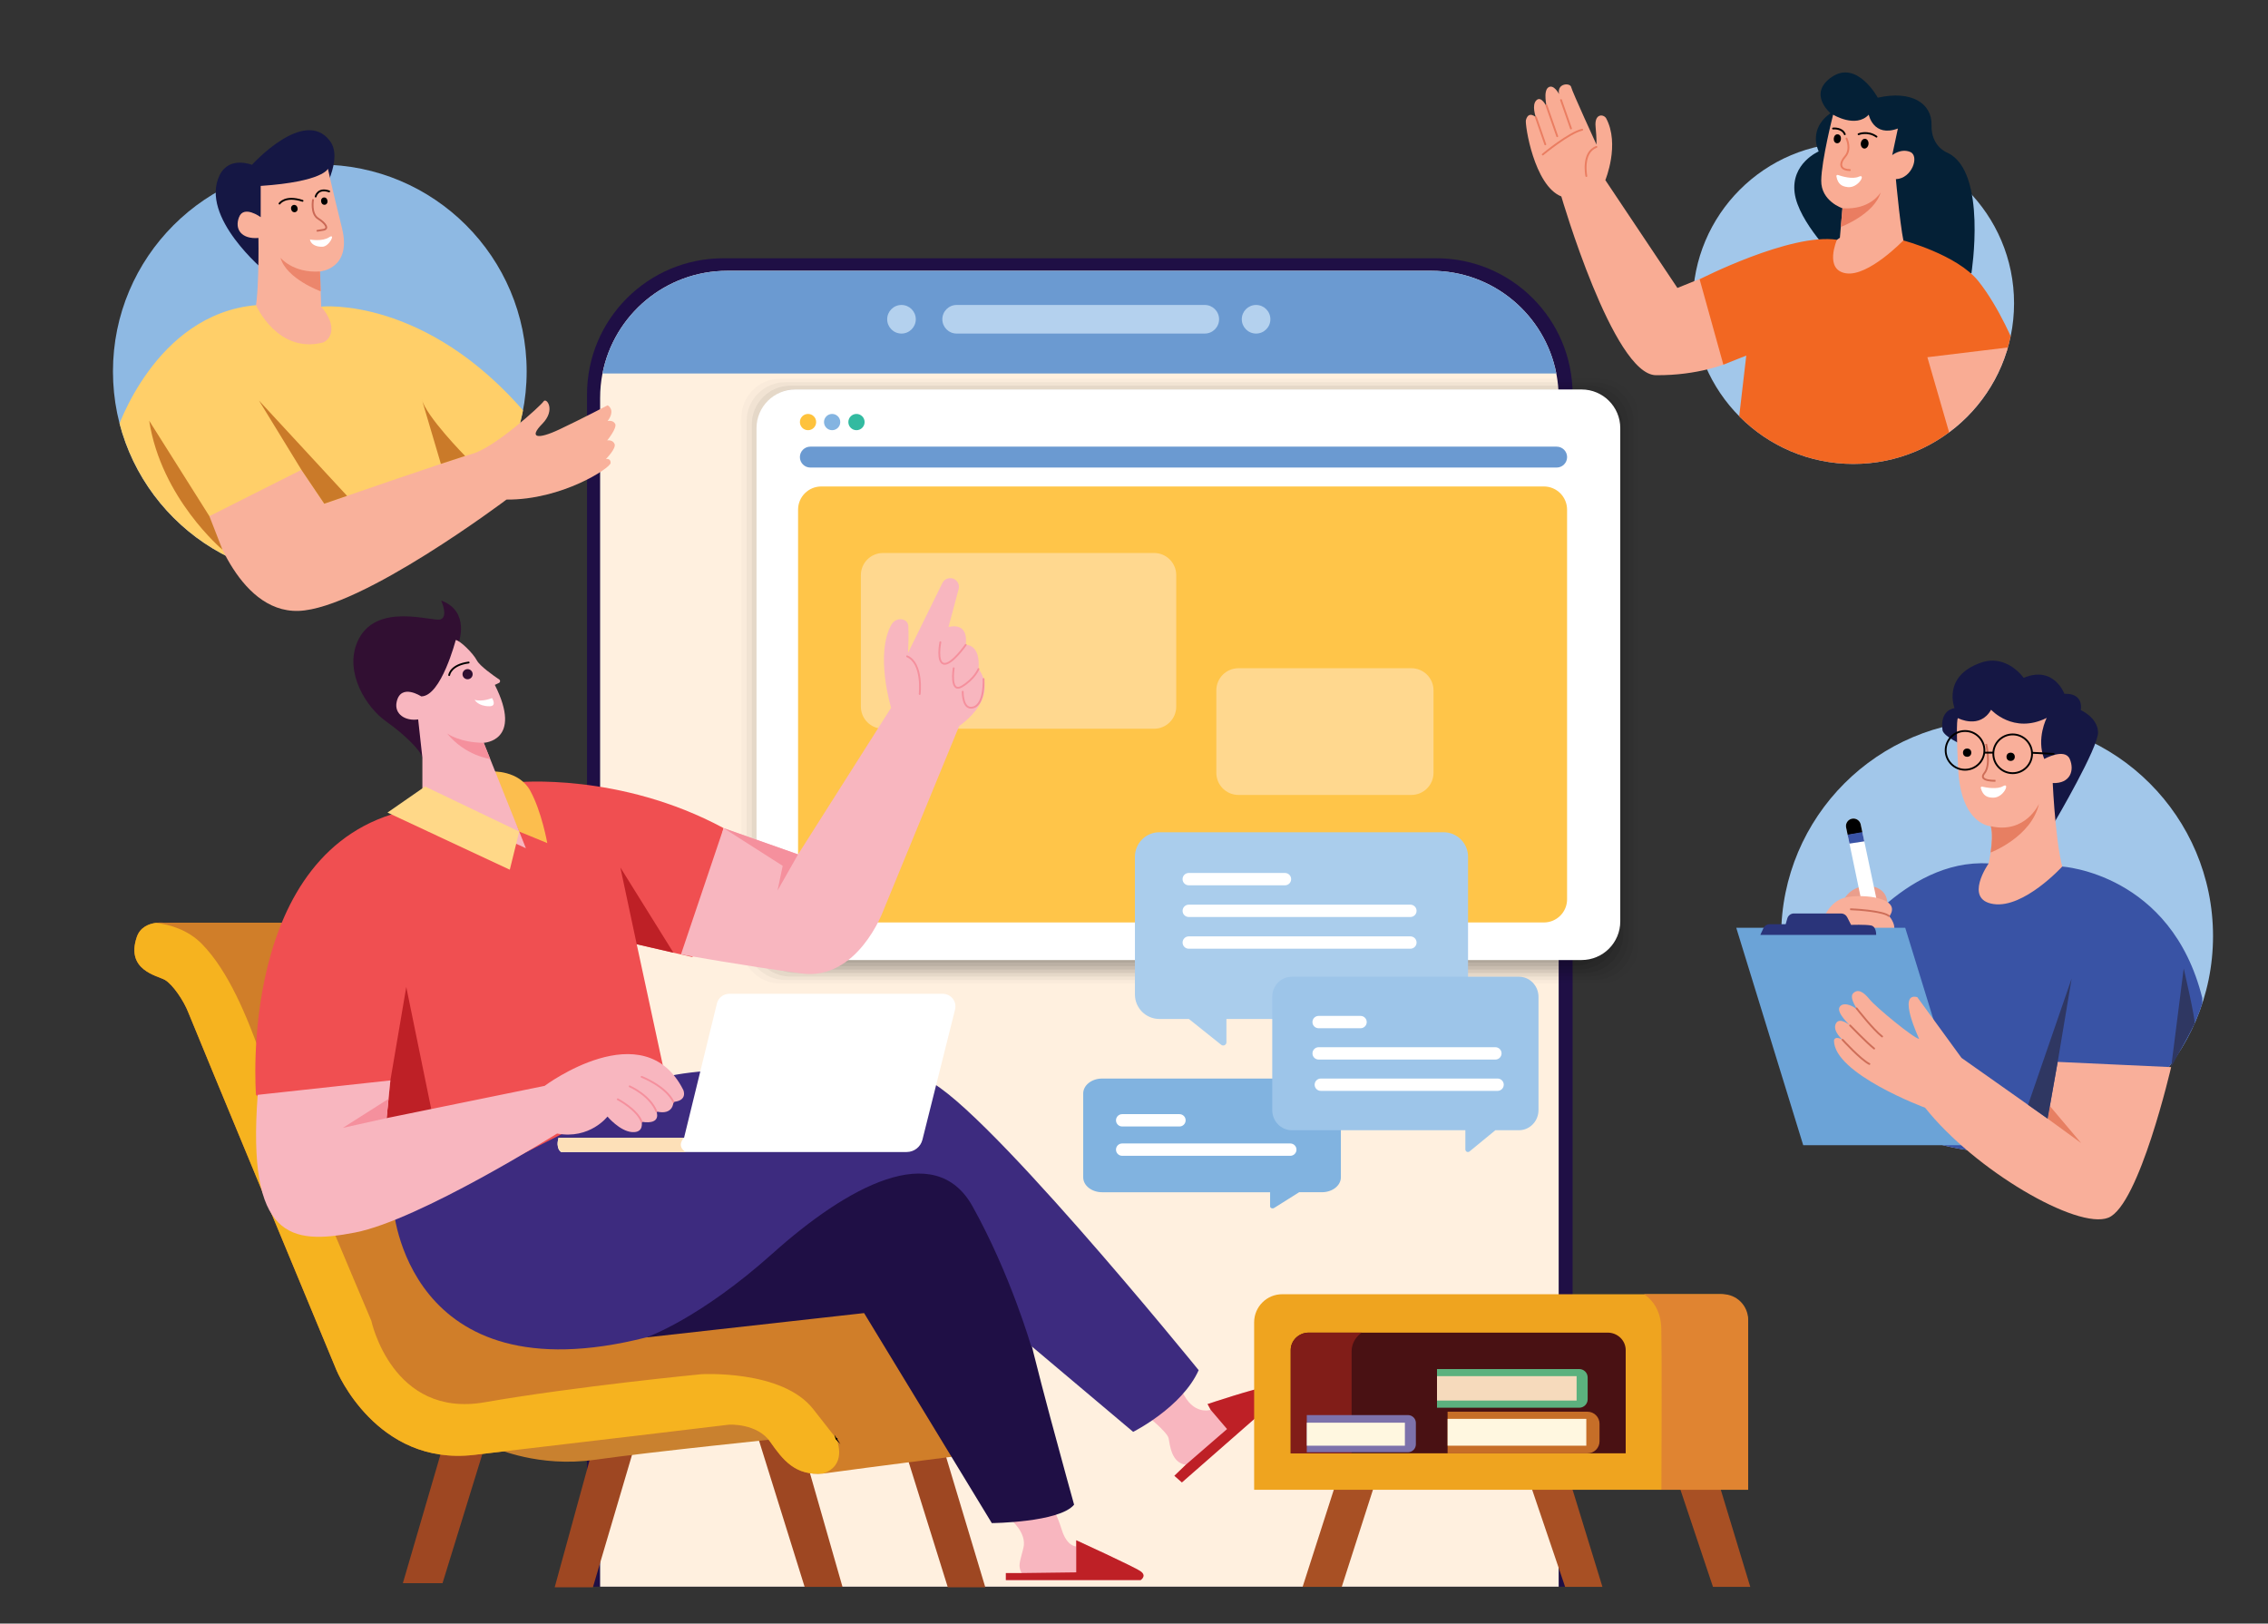 <?xml version="1.0" encoding="utf-8"?>
<!-- Generator: Adobe Illustrator 24.3.0, SVG Export Plug-In . SVG Version: 6.00 Build 0)  -->
<svg version="1.1" id="SketchValley" xmlns="http://www.w3.org/2000/svg" xmlns:xlink="http://www.w3.org/1999/xlink" x="0px"
	 y="0px" viewBox="0 0 1238.65 886.64" style="enable-background:new 0 0 1238.65 886.64;" xml:space="preserve">
<rect x="0" y="0" width="1238.65" height="886.64" fill="#333333" stroke="none"/>
<style type="text/css">
	.st0{fill:#1F0F45;}
	.st1{fill:#FFF0DF;}
	.st2{fill:#6B9AD1;}
	.st3{fill:#B4D1EE;}
	.st4{opacity:0.4;}
	.st5{opacity:0;}
	.st6{opacity:0.048;}
	.st7{opacity:0.095;}
	.st8{opacity:0.143;}
	.st9{opacity:0.191;}
	.st10{opacity:0.238;}
	.st11{opacity:0.286;}
	.st12{opacity:0.333;}
	.st13{opacity:0.381;}
	.st14{opacity:0.429;}
	.st15{opacity:0.476;}
	.st16{opacity:0.524;}
	.st17{opacity:0.571;}
	.st18{opacity:0.619;}
	.st19{opacity:0.667;}
	.st20{opacity:0.714;}
	.st21{opacity:0.762;}
	.st22{opacity:0.809;}
	.st23{opacity:0.857;}
	.st24{opacity:0.905;}
	.st25{opacity:0.952;}
	.st26{fill:#FFFFFF;}
	.st27{fill:#FFC549;}
	.st28{fill:#FFD88F;}
	.st29{fill:#FEC23C;}
	.st30{fill:#84B4E1;}
	.st31{fill:#32BAA0;}
	.st32{fill:#81B3E0;}
	.st33{fill:#AACDEC;}
	.st34{fill:#9DC5E9;}
	.st35{fill:#F8B6BF;}
	.st36{fill:#BE2026;}
	.st37{fill:#A85024;}
	.st38{fill:#EFA41F;}
	.st39{fill:#E08431;}
	.st40{fill:#491113;}
	.st41{fill:#811D18;}
	.st42{fill:#C66E28;}
	.st43{fill:#FFF7E0;}
	.st44{fill:#5CB17E;}
	.st45{fill:#F6DABC;}
	.st46{fill:#7D72AB;}
	.st47{fill:#9E4722;}
	.st48{fill:#C9812F;}
	.st49{fill:#D07E29;}
	.st50{fill:#F6B31F;}
	.st51{fill:none;stroke:#000000;stroke-miterlimit:10;}
	.st52{fill:#3D2B7F;}
	.st53{fill:#F04F51;}
	.st54{fill:#310F32;}
	.st55{fill:#FCBE4E;}
	.st56{fill:#F5909D;}
	.st57{fill:#300F31;}
	.st58{fill:none;stroke:#F5909D;stroke-linecap:round;stroke-linejoin:round;stroke-miterlimit:10;}
	.st59{fill:#FFD888;}
	.st60{fill:#FDE0B8;}
	.st61{fill:#A2C7EA;}
	.st62{fill:#042036;}
	.st63{fill:#F9AC94;}
	.st64{fill:#EA7D61;}
	.st65{clip-path:url(#SVGID_2_);fill:#F26722;}
	.st66{clip-path:url(#SVGID_4_);fill:#F9AC94;}
	.st67{fill:#8EB9E3;}
	.st68{fill:#151744;}
	.st69{fill:#F9B19B;}
	.st70{fill:#EC866C;}
	.st71{fill:none;stroke:#000000;stroke-linecap:round;stroke-miterlimit:10;}
	.st72{fill:none;stroke:#CA6855;stroke-linecap:round;stroke-miterlimit:10;}
	.st73{clip-path:url(#SVGID_6_);}
	.st74{fill:#FFCF69;}
	.st75{fill:#CA7A29;}
	.st76{fill:#F9AF9A;}
	.st77{fill:#E77F62;}
	.st78{fill:#CE6E58;}
	.st79{clip-path:url(#SVGID_8_);}
	.st80{fill:#3953A5;}
	.st81{fill:#EA9E8C;}
	.st82{fill:#6BA3D7;}
	.st83{fill:#2A347A;}
	.st84{fill:#2F3762;}
</style>
<g>
	<path class="st0" d="M858.87,866.49H320.59V215.46c0-41.1,33.32-74.42,74.42-74.42h389.44c41.1,0,74.42,33.32,74.42,74.42V866.49z"
		/>
	<path class="st1" d="M851.26,217.33v649.16H327.75V217.33c0-4.58,0.44-9.05,1.29-13.38c6.23-31.95,34.37-56.06,68.14-56.06h384.64
		c33.77,0,61.92,24.11,68.15,56.06C850.82,208.28,851.26,212.75,851.26,217.33z"/>
	<path class="st2" d="M849.97,203.95H329.04c6.23-31.95,34.37-56.06,68.14-56.06h384.64C815.59,147.89,843.74,172,849.97,203.95z"/>
	<circle class="st3" cx="492.34" cy="174.35" r="7.81"/>
	<circle class="st3" cx="686" cy="174.35" r="7.81"/>
	<path class="st3" d="M657.98,182.16H522.46c-4.31,0-7.81-3.5-7.81-7.81v0c0-4.31,3.5-7.81,7.81-7.81h135.52
		c4.31,0,7.81,3.5,7.81,7.81v0C665.79,178.66,662.29,182.16,657.98,182.16z"/>
	<g class="st4">
		<path class="st5" d="M876.68,539H423.25c-11.67,0-21.13-9.46-21.13-21.13V226.04c0-11.67,9.46-21.13,21.13-21.13h453.44
			c11.67,0,21.13,9.46,21.13,21.13v291.83C897.82,529.54,888.36,539,876.68,539z"/>
		<path class="st6" d="M873.85,537.09H426.08c-11.67,0-21.13-9.46-21.13-21.13V227.95c0-11.67,9.46-21.13,21.13-21.13h447.77
			c11.67,0,21.13,9.46,21.13,21.13v288.01C894.98,527.63,885.52,537.09,873.85,537.09z"/>
		<path class="st7" d="M871.02,535.18H428.91c-11.67,0-21.13-9.46-21.13-21.13V229.86c0-11.67,9.46-21.13,21.13-21.13h442.11
			c11.67,0,21.13,9.46,21.13,21.13v284.19C892.15,525.72,882.69,535.18,871.02,535.18z"/>
		<path class="st8" d="M868.19,533.28H431.74c-11.67,0-21.13-9.46-21.13-21.13V231.77c0-11.67,9.46-21.13,21.13-21.13h436.44
			c11.67,0,21.13,9.46,21.13,21.13v280.38C889.32,523.81,879.86,533.28,868.19,533.28z"/>
		<path class="st9" d="M865.35,531.37H434.58c-11.67,0-21.13-9.46-21.13-21.13V233.68c0-11.67,9.46-21.13,21.13-21.13h430.78
			c11.67,0,21.13,9.46,21.13,21.13v276.56C886.49,521.91,877.02,531.37,865.35,531.37z"/>
		<path class="st10" d="M862.52,529.46H437.41c-11.67,0-21.13-9.46-21.13-21.13V235.59c0-11.67,9.46-21.13,21.13-21.13h425.11
			c11.67,0,21.13,9.46,21.13,21.13v272.74C883.65,520,874.19,529.46,862.52,529.46z"/>
		<path class="st11" d="M859.69,527.55H440.24c-11.67,0-21.13-9.46-21.13-21.13V237.5c0-11.67,9.46-21.13,21.13-21.13h419.44
			c11.67,0,21.13,9.46,21.13,21.13v268.92C880.82,518.09,871.36,527.55,859.69,527.55z"/>
		<path class="st12" d="M856.85,525.64H443.08c-11.67,0-21.13-9.46-21.13-21.13v-265.1c0-11.67,9.46-21.13,21.13-21.13h413.78
			c11.67,0,21.13,9.46,21.13,21.13v265.1C877.99,516.18,868.53,525.64,856.85,525.64z"/>
		<path class="st13" d="M854.02,523.73H445.91c-11.67,0-21.13-9.46-21.13-21.13V241.31c0-11.67,9.46-21.13,21.13-21.13h408.11
			c11.67,0,21.13,9.46,21.13,21.13V502.6C875.15,514.27,865.69,523.73,854.02,523.73z"/>
		<path class="st14" d="M851.19,521.82H448.74c-11.67,0-21.13-9.46-21.13-21.13V243.22c0-11.67,9.46-21.13,21.13-21.13h402.45
			c11.67,0,21.13,9.46,21.13,21.13v257.46C872.32,512.36,862.86,521.82,851.19,521.82z"/>
		<path class="st15" d="M848.36,519.91H451.57c-11.67,0-21.13-9.46-21.13-21.13V245.13c0-11.67,9.46-21.13,21.13-21.13h396.78
			c11.67,0,21.13,9.46,21.13,21.13v253.65C869.49,510.45,860.03,519.91,848.36,519.91z"/>
		<path class="st16" d="M845.52,518H454.41c-11.67,0-21.13-9.46-21.13-21.13V247.04c0-11.67,9.46-21.13,21.13-21.13h391.12
			c11.67,0,21.13,9.46,21.13,21.13v249.83C866.66,508.54,857.19,518,845.52,518z"/>
		<path class="st17" d="M842.69,516.09H457.24c-11.67,0-21.13-9.46-21.13-21.13V248.95c0-11.67,9.46-21.13,21.13-21.13h385.45
			c11.67,0,21.13,9.46,21.13,21.13v246.01C863.82,506.63,854.36,516.09,842.69,516.09z"/>
		<path class="st18" d="M839.86,514.18H460.07c-11.67,0-21.13-9.46-21.13-21.13V250.86c0-11.67,9.46-21.13,21.13-21.13h379.78
			c11.67,0,21.13,9.46,21.13,21.13v242.19C860.99,504.72,851.53,514.18,839.86,514.18z"/>
		<path class="st19" d="M837.02,512.27H462.91c-11.67,0-21.13-9.46-21.13-21.13V252.77c0-11.67,9.46-21.13,21.13-21.13h374.12
			c11.67,0,21.13,9.46,21.13,21.13v238.37C858.16,502.81,848.7,512.27,837.02,512.27z"/>
		<path class="st20" d="M834.19,510.36H465.74c-11.67,0-21.13-9.46-21.13-21.13V254.68c0-11.67,9.46-21.13,21.13-21.13h368.45
			c11.67,0,21.13,9.46,21.13,21.13v234.55C855.32,500.9,845.86,510.36,834.19,510.36z"/>
		<path class="st21" d="M831.36,508.45H468.57c-11.67,0-21.13-9.46-21.13-21.13V256.59c0-11.67,9.46-21.13,21.13-21.13h362.79
			c11.67,0,21.13,9.46,21.13,21.13v230.73C852.49,498.99,843.03,508.45,831.36,508.45z"/>
		<path class="st22" d="M828.53,506.55H471.4c-11.67,0-21.13-9.46-21.13-21.13V258.5c0-11.67,9.46-21.13,21.13-21.13h357.12
			c11.67,0,21.13,9.46,21.13,21.13v226.92C849.66,497.08,840.2,506.55,828.53,506.55z"/>
		<path class="st23" d="M825.69,504.64H474.24c-11.67,0-21.13-9.46-21.13-21.13v-223.1c0-11.67,9.46-21.13,21.13-21.13h351.46
			c11.67,0,21.13,9.46,21.13,21.13v223.1C846.83,495.18,837.36,504.64,825.69,504.64z"/>
		<path class="st24" d="M822.86,502.73H477.07c-11.67,0-21.13-9.46-21.13-21.13V262.32c0-11.67,9.46-21.13,21.13-21.13h345.79
			c11.67,0,21.13,9.46,21.13,21.13V481.6C843.99,493.27,834.53,502.73,822.86,502.73z"/>
		<path class="st25" d="M820.03,500.82H479.9c-11.67,0-21.13-9.46-21.13-21.13V264.23c0-11.67,9.46-21.13,21.13-21.13h340.12
			c11.67,0,21.13,9.46,21.13,21.13v215.46C841.16,491.36,831.7,500.82,820.03,500.82z"/>
		<path d="M817.2,498.91H482.74c-11.67,0-21.13-9.46-21.13-21.13V266.14c0-11.67,9.46-21.13,21.13-21.13H817.2
			c11.67,0,21.13,9.46,21.13,21.13v211.64C838.33,489.45,828.87,498.91,817.2,498.91z"/>
	</g>
	<path class="st26" d="M863.77,524.28H434.3c-11.67,0-21.13-9.46-21.13-21.13V233.82c0-11.67,9.46-21.13,21.13-21.13h429.47
		c11.67,0,21.13,9.46,21.13,21.13v269.33C884.91,514.82,875.44,524.28,863.77,524.28z"/>
	<path class="st27" d="M843.18,503.76H448.53c-7,0-12.67-5.67-12.67-12.67V278.33c0-7,5.67-12.67,12.67-12.67h394.65
		c7,0,12.67,5.67,12.67,12.67v212.76C855.86,498.09,850.18,503.76,843.18,503.76z"/>
	<path class="st28" d="M630.3,397.96H482.25c-6.68,0-12.09-5.41-12.09-12.09v-71.79c0-6.68,5.41-12.09,12.09-12.09H630.3
		c6.68,0,12.09,5.41,12.09,12.09v71.79C642.39,392.55,636.97,397.96,630.3,397.96z"/>
	<path class="st28" d="M770.81,434.12h-94.43c-6.68,0-12.09-5.41-12.09-12.09v-45.02c0-6.68,5.41-12.09,12.09-12.09h94.43
		c6.68,0,12.09,5.41,12.09,12.09v45.02C782.9,428.71,777.49,434.12,770.81,434.12z"/>
	<circle class="st29" cx="441.3" cy="230.49" r="4.44"/>
	<circle class="st30" cx="454.46" cy="230.49" r="4.44"/>
	<circle class="st31" cx="467.76" cy="230.49" r="4.44"/>
	<path class="st2" d="M850.15,255.33H442.56c-3.15,0-5.71-2.55-5.71-5.71l0,0c0-3.15,2.55-5.71,5.71-5.71h407.59
		c3.15,0,5.71,2.55,5.71,5.71l0,0C855.86,252.78,853.3,255.33,850.15,255.33z"/>
	<path class="st32" d="M601.94,589h120.02c5.71,0,10.35,3.65,10.35,8.14v45.8c0,4.5-4.63,8.14-10.35,8.14h-12.44l-13.66,8.59
		c-0.89,0.56-2.2,0.06-2.2-0.83v-7.75h-91.72c-5.71,0-10.35-3.65-10.35-8.14v-45.8C591.59,592.64,596.23,589,601.94,589z"/>
	<path class="st26" d="M644.16,615.18h-31.3c-1.86,0-3.37-1.51-3.37-3.37l0,0c0-1.86,1.51-3.37,3.37-3.37h31.3
		c1.86,0,3.37,1.51,3.37,3.37l0,0C647.52,613.67,646.02,615.18,644.16,615.18z"/>
	<path class="st26" d="M704.69,631.19h-91.83c-1.86,0-3.37-1.51-3.37-3.37v0c0-1.86,1.51-3.37,3.37-3.37h91.83
		c1.86,0,3.37,1.51,3.37,3.37v0C708.06,629.68,706.55,631.19,704.69,631.19z"/>
	<path class="st33" d="M788.38,454.49H633.21c-7.39,0-13.38,5.99-13.38,13.38v75.22c0,7.39,5.99,13.38,13.38,13.38h16.09l17.66,14.1
		c1.15,0.91,2.84,0.1,2.84-1.37v-12.74h118.58c7.39,0,13.38-5.99,13.38-13.38v-75.22C801.76,460.48,795.77,454.49,788.38,454.49z"/>
	<path class="st26" d="M701.78,483.47h-52.56c-1.86,0-3.37-1.51-3.37-3.37l0,0c0-1.86,1.51-3.37,3.37-3.37h52.56
		c1.86,0,3.37,1.51,3.37,3.37l0,0C705.15,481.96,703.64,483.47,701.78,483.47z"/>
	<path class="st26" d="M770.27,500.78H649.23c-1.86,0-3.37-1.51-3.37-3.37l0,0c0-1.86,1.51-3.37,3.37-3.37h121.05
		c1.86,0,3.37,1.51,3.37,3.37l0,0C773.64,499.28,772.13,500.78,770.27,500.78z"/>
	<path class="st26" d="M770.27,518.1H649.23c-1.86,0-3.37-1.51-3.37-3.37l0,0c0-1.86,1.51-3.37,3.37-3.37h121.05
		c1.86,0,3.37,1.51,3.37,3.37l0,0C773.64,516.6,772.13,518.1,770.27,518.1z"/>
	<path class="st34" d="M705.52,533.39h124.03c5.9,0,10.69,4.92,10.69,11v61.83c0,6.07-4.79,11-10.69,11h-12.86l-14.12,11.59
		c-0.92,0.75-2.27,0.08-2.27-1.12v-10.47h-94.78c-5.9,0-10.69-4.92-10.69-11v-61.83C694.83,538.31,699.61,533.39,705.52,533.39z"/>
	<path class="st26" d="M743.06,561.53h-22.91c-1.86,0-3.37-1.51-3.37-3.37l0,0c0-1.86,1.51-3.37,3.37-3.37h22.91
		c1.86,0,3.37,1.51,3.37,3.37l0,0C746.43,560.02,744.92,561.53,743.06,561.53z"/>
	<path class="st26" d="M816.7,578.63h-96.54c-1.86,0-3.37-1.51-3.37-3.37l0,0c0-1.86,1.51-3.37,3.37-3.37h96.54
		c1.86,0,3.37,1.51,3.37,3.37l0,0C820.06,577.12,818.56,578.63,816.7,578.63z"/>
	<path class="st26" d="M817.89,595.73h-96.54c-1.86,0-3.37-1.51-3.37-3.37l0,0c0-1.86,1.51-3.37,3.37-3.37h96.54
		c1.86,0,3.37,1.51,3.37,3.37l0,0C821.26,594.22,819.75,595.73,817.89,595.73z"/>
	<path class="st35" d="M700.12,761.69l-54.64,47.87l-4.11-3.63l6.28-6.04c-7.97-0.97-8.7-10.88-9.42-14.43
		c-0.73-3.55-12.58-12.89-12.58-12.89l19.83-13.06c6.04,13.78,15.71,10.4,15.71,10.4l-1.69-3.15c0,0,26.11-8.7,33.37-9.67
		C700.12,756.13,700.12,761.69,700.12,761.69z"/>
	<path class="st36" d="M700.12,761.69l-54.64,47.87l-4.11-3.63l6.28-6.04l22.49-19.48l-8.95-10.5l-1.69-3.15
		c0,0,26.11-8.7,33.37-9.67C700.12,756.13,700.12,761.69,700.12,761.69z"/>
	<path class="st35" d="M622.95,862.89h-73.61v-3.84h8.53c-1.87-4.22-1.12-5.07,1.03-13.6c2.16-8.53-7.22-15.85-7.22-15.85
		l23.73-4.69c0,0,1.59,1.41,4.5,10.6c2.9,9.19,7.87,9,7.87,9v-3.37c0,0,31.6,14.44,35.17,16.97
		C626.51,860.64,622.95,862.89,622.95,862.89z"/>
	<path class="st36" d="M622.95,862.89h-73.61v-3.84h8.53l29.91-0.38v-17.53c0,0,31.6,14.44,35.17,16.97
		C626.51,860.64,622.95,862.89,622.95,862.89z"/>
	<polygon class="st37" points="711.41,866.6 732.79,866.6 750.4,811.77 729.02,811.77 	"/>
	<polygon class="st37" points="836.17,811.77 854.78,866.6 875.16,866.6 858.31,811.77 	"/>
	<polygon class="st37" points="916.66,810.26 935.53,866.6 955.9,866.6 938.8,810.26 	"/>
	<path class="st38" d="M954.73,722.13v91.44H684.94v-91.44c0-8.48,6.87-15.35,15.35-15.35h239.08
		C947.85,706.77,954.73,713.65,954.73,722.13z"/>
	<path class="st39" d="M954.73,720.75v92.81h-47.36c0.1-23.97,0.26-74.39-0.06-88.02c-0.25-10.33-5.2-15.9-9.39-18.77h42.83
		C948.47,706.77,954.73,713.03,954.73,720.75z"/>
	<path class="st40" d="M887.86,737.29v56.38H704.92v-56.38c0-5.27,4.42-9.54,9.86-9.54H878
		C883.44,727.75,887.86,732.02,887.86,737.29z"/>
	<path class="st41" d="M743.62,727.75c-2.57,1.95-5.45,5.26-5.45,10.28v55.64h-33.25v-56.38c0-5.27,4.42-9.54,9.86-9.54H743.62z"/>
	<path class="st42" d="M866.98,793.68h-76.39v-22.74h76.39c3.64,0,6.59,2.95,6.59,6.59v9.56
		C873.57,790.73,870.62,793.68,866.98,793.68z"/>
	<rect x="790.59" y="774.84" class="st43" width="75.76" height="14.66"/>
	<path class="st44" d="M867.09,752.25v11.91c0,2.54-2.07,4.61-4.62,4.61h-77.66v-21.13h77.66
		C865.02,747.64,867.09,749.7,867.09,752.25z"/>
	<rect x="784.81" y="751.52" class="st45" width="76.24" height="13.33"/>
	<path class="st46" d="M768.95,793.07h-55.26v-20.29h55.26c2.38,0,4.32,1.93,4.32,4.32v11.66
		C773.26,791.13,771.33,793.07,768.95,793.07z"/>
	<rect x="713.69" y="776.94" class="st43" width="53.58" height="12.56"/>
	<polygon class="st47" points="241.68,790.51 220.02,864.59 241.68,864.59 264.53,790.51 	"/>
	<polygon class="st47" points="323.03,793.66 302.94,866.81 323.82,866.81 346.07,791.49 	"/>
	<polygon class="st47" points="414.03,785.12 439.44,866.59 460.12,866.59 435.89,781.94 	"/>
	<polygon class="st47" points="494.59,793.07 517.63,866.81 538.11,866.81 515.46,791.49 	"/>
	<path class="st48" d="M270.83,790.9c0,0,23.44,10.64,53.97,6.3s102.82-11.74,102.82-11.74l-28.76-13.47L270.83,790.9z"/>
	<path class="st49" d="M542.84,792.59c0,0-74.87,9.54-91.43,11.88c-0.66,0.09-1.3,0.17-1.92,0.22
		c-15.19,1.39-21.94-7.47-28.85-17.31c-7.2-10.26-22.45-9.37-22.45-9.37s-86.02,10.32-139.35,16.51
		c-53.33,6.19-75.01-46.1-75.01-46.1s-78.45-188.9-80.96-195.45s-8.64-15.48-12.82-17.85c-4.19-2.37-21.51-5.23-15.34-23.41
		c1.9-5.59,6.89-7.28,10.55-7.74c2.4-0.3,4.23-0.08,4.23-0.08h64.4l315.9,178.84L542.84,792.59z"/>
	<path class="st50" d="M449.49,804.69c-15.19,1.39-21.94-7.47-28.85-17.31c-7.2-10.26-22.45-9.37-22.45-9.37
		s-86.02,10.32-139.35,16.51c-53.33,6.19-75.01-46.1-75.01-46.1s-78.45-188.9-80.96-195.45s-8.64-15.48-12.82-17.85
		c-4.19-2.37-21.51-5.23-15.34-23.41c1.9-5.59,6.89-7.28,10.55-7.74c7.77,1,17.46,3.88,24.91,11.42
		c14.73,14.93,24.89,40.33,31.8,59.54c6.91,19.2,60.82,146.32,60.82,146.32s11.35,53.34,61.85,44.54
		c50.51-8.79,118.32-15.32,118.32-15.32s44.25-2.65,61.18,19.06c8.52,10.93,11.64,14.88,12.63,16.11
		C457.53,787.47,462.43,800.38,449.49,804.69z"/>
	<path class="st51" d="M457.17,786.12c-0.03-0.03-0.15-0.17-0.4-0.48c-0.04-0.08-0.07-0.14-0.08-0.18
		C456.8,785.59,457.13,786.04,457.17,786.12z"/>
	<path class="st0" d="M586.61,821.71c0,0-25.82-92.56-26.49-102.95c-0.67-10.4-29.18-76.8-33.54-78.14
		c-4.36-1.34-45.27-12.07-67.74,4.69s-105.89,85.06-105.89,85.06l118.97-13.29l69.75,114.69
		C541.68,831.77,578.57,831.43,586.61,821.71z"/>
	<path class="st52" d="M214.74,658.81c0,0,6.67,104.89,138.21,71.56c0,0,28.77-9.82,69.11-45.95c40.34-36.13,88.4-62.79,109.1-25.61
		c20.7,37.18,31.92,76.12,31.92,76.12l55.78,47.01c0,0,26.66-13.33,35.78-33.68c0,0-124.53-153.65-150.84-159.26
		c-26.31-5.61-116.46-8.77-143.48,0C333.31,597.77,214.74,658.81,214.74,658.81z"/>
	<path class="st53" d="M395.18,452.23l-16.99,70.44l-10.4-2.4l-20.05-4.62l16.1,74.67l-147.42,74.97l-76.61-67.43
		c0,0-10.71-134.95,82.68-155.42l59.65-15.23C282.14,427.21,338.36,421.61,395.18,452.23z"/>
	<polygon class="st36" points="367.79,520.27 347.74,515.65 338.8,473.71 	"/>
	<polygon class="st36" points="221.88,539 213.2,590.02 211.14,610.62 207.33,633.14 238.97,622.53 	"/>
	<path class="st54" d="M195.08,350.78c-7,16.6,5.03,35.6,15.7,43.13s19.26,16.33,19.89,19.89s19.89-63.03,19.89-63.03
		s6.28-16.96-9.63-22.82c0,0,3.98,8.58-0.21,10.26C236.54,339.9,204.71,327.96,195.08,350.78z"/>
	<path class="st55" d="M268.66,421.3c0,0,14.7-0.83,20.94,10.54c6.24,11.37,9.29,28.57,9.29,28.57l-15.31-6.28L268.66,421.3z"/>
	<path class="st35" d="M230.68,437.26v-23.45l-2.3-20.94c-6.91,1.04-13.25-2.84-11.73-9.64c2.3-10.26,13.4-2.93,13.4-2.93
		c10.89,0,18.85-30.78,18.85-30.78c2.3,0.21,9.42,7.12,11.51,11.1c1.62,3.07,8.98,8.26,12.25,10.47c0.69,0.47,0.6,1.51-0.15,1.86
		l-2.26,1.07c15.5,30.78-6.07,31.62-6.07,31.62l3.53,8.83l19.5,48.75L230.68,437.26z"/>
	<path class="st56" d="M267.71,414.47c-0.42-0.05-13.54-1.76-23.53-13.91c0,0,6.87,5.02,20,5.08L267.71,414.47z"/>
	<circle class="st57" cx="255.37" cy="368.18" r="2.77"/>
	<path class="st26" d="M268.7,381.22c0,0-5.21,2.23-9.47,0.95c0,0,1.76,3.51,8.05,3.52C271.64,385.7,268.7,381.22,268.7,381.22z"/>
	<g>
		<path d="M245.32,369.18c-0.02,0-0.04,0-0.06,0c-0.27-0.03-0.47-0.28-0.44-0.55c0.03-0.24,0.81-5.92,11.06-7.32
			c0.27-0.04,0.53,0.15,0.56,0.43c0.04,0.27-0.15,0.53-0.43,0.56c-9.42,1.28-10.17,6.24-10.2,6.45
			C245.78,368.99,245.56,369.18,245.32,369.18z"/>
	</g>
	<path class="st35" d="M523.81,396.56l-41.52,101.06c0,0-14,38-44.4,34c-30.4-4-65.99-10.4-65.99-10.4l23.28-68.99l40.68,14.36
		l50.8-80.07c0,0-8.97-29.47,0.28-45.57c1.34-2.32,4.21-3.44,6.69-2.44c1.28,0.51,2.33,1.55,2.45,3.54
		c0.3,5.33-0.16,14.46-0.16,14.46l18.76-38.14c1.07-2.17,3.6-3.19,5.87-2.38c2.34,0.84,3.64,3.32,3,5.71l-5.54,20.73
		c0,0,11.03-3.48,9.43,9.72c0,0,8.13-0.58,6.97,13.21C534.41,365.36,546.89,379.43,523.81,396.56z"/>
	<polygon class="st56" points="424.65,486.32 427.46,472.84 395.18,452.23 435.86,466.59 	"/>
	<path class="st58" d="M502.28,379c0,0,1.94-16.7-6.86-20.58"/>
	<path class="st58" d="M513.57,350.72c0,0-2.22,11.16,2.01,11.78s11.86-10.35,11.86-10.35"/>
	<path class="st58" d="M520.85,364.93c0,0-2.29,14.07,4.57,9.91c6.86-4.16,8.98-9.48,8.98-9.48"/>
	<path class="st58" d="M525.77,377.75c0,0-0.21,10.46,5.96,8.52c6.17-1.94,5.43-15.48,5.43-15.48"/>
	<path class="st35" d="M367.79,601.76c0,0,0.1,7.5-9.28,5.23c0,0,3.16,7.4-8.09,5.62c0,0,1.48,6.12-5.23,5.63
		c-6.71-0.49-13.42-8.49-13.42-8.49s-9.67,12.63-27.53,9.28c0,0-75.13,47.24-110.34,54.06c-35.21,6.81-59.07,3.41-53.16-75.19
		l72.46-7.88l-1.01,10.07l-1.05,10.53L297.43,593c0,0,54.25-40.52,75.77,2.29C373.2,595.29,375.78,601.07,367.79,601.76z"/>
	<polygon class="st56" points="212.19,600.09 211.14,610.62 187.25,615.92 	"/>
	<path class="st58" d="M337.36,600.32c0,0,10.64,5.57,13.06,12.29"/>
	<path class="st58" d="M343.89,593.26c0,0,11.04,4.82,14.62,13.74"/>
	<path class="st58" d="M350.42,588.06c0,0,13.31,5.17,17.37,13.7"/>
	<polygon class="st59" points="211.62,443.75 232.14,429.51 283.57,454.13 278.42,474.95 	"/>
	<path class="st26" d="M521.6,551.31l-17.82,71.09c-0.99,3.95-4.54,6.72-8.61,6.72H306.44c0,0-3.13-1.78-1.37-7.81h68.53
		l17.94-73.32c0.75-3.09,3.52-5.26,6.69-5.26h116.68C519.4,542.73,522.69,546.95,521.6,551.31z"/>
	<path class="st60" d="M374.47,629.12h-68.03c0,0-3.13-1.78-1.37-7.81h68.53C373.6,621.31,369.08,625.66,374.47,629.12z"/>
	<circle class="st61" cx="1012.23" cy="165.63" r="87.73"/>
	<path class="st62" d="M1000.36,42.08c-13.29,9.16-0.62,19.77-0.62,19.77s-12.2,7.26-6.49,20.85c0,0-15.14,6.49-13.13,22.55
		s23.17,36.76,23.17,36.76l73.37,7.26c0,0,8.8-55.45-12.97-65.8c0,0-9.11-3.24-8.8-15.14c0.31-11.89-10.97-19.15-29.35-14.98
		C1025.54,53.36,1014.26,32.5,1000.36,42.08z"/>
	<path class="st63" d="M1035.42,97.83c0,0,2.94,32.44,5.1,37.38s-21.47,28.27-21.47,28.27l-34.44-19.46l20.23-14.21l0.51-5.88
		l0.88-10.19c0,0-11.74-3.86-11.58-15.13c0.15-11.28,6.49-35.99,6.49-35.99s12.35,7.57,19.46,0c0,0,2.47,12.51,15.91,7.57
		l-3.09,14.52c0,0,4.78-3.87,9.88-1.7C1048.4,85.17,1044.23,97.53,1035.42,97.83z"/>
	<path class="st64" d="M1027.14,105.04c-3.56,12.04-21.79,18.89-21.79,18.89l0.88-10.19
		C1021.3,114.74,1026.82,105.58,1027.14,105.04z"/>
	<g>
		<path class="st64" d="M1010.29,93.37C1010.29,93.37,1010.28,93.37,1010.29,93.37c-3.3-0.06-4.52-1.25-4.96-2.24
			c-0.7-1.56,0.03-3.7,2.04-6.02c3.27-3.77,0.68-9.19,0.65-9.24c-0.12-0.25-0.02-0.55,0.23-0.67c0.25-0.12,0.55-0.02,0.67,0.23
			c0.12,0.25,2.92,6.06-0.79,10.34c-1.72,1.98-2.41,3.79-1.88,4.96c0.46,1.03,1.9,1.61,4.06,1.65c0.28,0,0.5,0.23,0.49,0.51
			C1010.78,93.15,1010.56,93.37,1010.29,93.37z"/>
	</g>
	<ellipse transform="matrix(0.112 -0.994 0.994 0.112 826.186 1081.379)" cx="1017.84" cy="78.66" rx="2.68" ry="2.12"/>
	<ellipse transform="matrix(0.112 -0.994 0.994 0.112 815.601 1064.176)" cx="1002.92" cy="75.98" rx="2.45" ry="1.97"/>
	<path class="st26" d="M1002.93,96.25c-0.08-0.46,0.36-0.85,0.81-0.7c2.26,0.78,8,2.46,11.38,0.95c4.27-1.91-0.16,6.28-5.92,5.68
		C1005.99,101.84,1003.73,100.69,1002.93,96.25z"/>
	<g>
		<path d="M1024.85,75.13c-0.1,0-0.2-0.03-0.29-0.09c-4.61-3.22-9.26-1.3-9.31-1.28c-0.26,0.11-0.55-0.01-0.66-0.26
			c-0.11-0.25,0.01-0.55,0.26-0.66c0.21-0.09,5.19-2.17,10.27,1.38c0.23,0.16,0.28,0.47,0.12,0.7
			C1025.16,75.05,1025.01,75.13,1024.85,75.13z"/>
	</g>
	<g>
		<path d="M1007.51,73.8c-0.2,0-0.39-0.12-0.46-0.31c-1.31-3.28-5.83-2.81-5.88-2.81c-0.27,0.03-0.52-0.17-0.55-0.44
			c-0.03-0.27,0.17-0.52,0.44-0.55c0.22-0.03,5.33-0.56,6.92,3.43c0.1,0.26-0.02,0.55-0.28,0.65
			C1007.63,73.78,1007.57,73.8,1007.51,73.8z"/>
	</g>
	<path class="st63" d="M833.37,65.57c-0.64,2.31,4.42,35.82,19.34,41.71c0,0,28.33,97.4,51.64,97.62
		c23.31,0.22,38.86-6.54,38.86-6.54l-13.31-46.68l-13.8,5.57l-39.36-58.89c0,0,8.1-19.52,0.4-33.84c-1.58-2.37-6.42-2.47-5.73,4.64
		s0.48,9.78,0.48,9.78s-13.32-29.04-13.82-31.41c-0.49-2.37-7.8-2.27-6.62,3.85c0,0-2.86-5.63-5.83-3.65
		c-2.96,1.98-0.89,10.67-0.89,10.67s-2.86-6.32-5.63-3.65c-2.77,2.67-0.3,9.29-0.3,9.29S834.84,60.2,833.37,65.57z"/>
	<g>
		<path class="st64" d="M842.56,84.88c-0.14,0-0.29-0.06-0.38-0.18c-0.18-0.21-0.15-0.53,0.06-0.7c0.58-0.49,14.4-11.95,21.74-13.64
			c0.27-0.06,0.54,0.11,0.6,0.38c0.06,0.27-0.11,0.54-0.38,0.6c-7.11,1.63-21.19,13.31-21.33,13.43
			C842.79,84.84,842.67,84.88,842.56,84.88z"/>
	</g>
	<g>
		<path class="st64" d="M866.36,96.63c-0.23,0-0.44-0.16-0.49-0.4c-0.11-0.55-2.58-13.4,5.84-16.47c0.26-0.09,0.55,0.04,0.64,0.3
			c0.09,0.26-0.04,0.55-0.3,0.64c-7.62,2.78-5.23,15.21-5.2,15.34c0.05,0.27-0.12,0.53-0.39,0.59
			C866.43,96.63,866.4,96.63,866.36,96.63z"/>
	</g>
	<g>
		<path class="st64" d="M857.97,70.65c-0.21,0-0.4-0.13-0.47-0.33l-5.43-15.51c-0.09-0.26,0.05-0.55,0.31-0.64
			c0.26-0.09,0.55,0.05,0.64,0.31l5.43,15.51c0.09,0.26-0.05,0.55-0.31,0.64C858.08,70.64,858.02,70.65,857.97,70.65z"/>
	</g>
	<g>
		<path class="st64" d="M850.46,74.9c-0.21,0-0.4-0.13-0.47-0.33l-5.92-16.91c-0.09-0.26,0.05-0.55,0.31-0.64
			c0.26-0.09,0.55,0.05,0.64,0.31l5.92,16.91c0.09,0.26-0.05,0.55-0.31,0.64C850.57,74.89,850.52,74.9,850.46,74.9z"/>
	</g>
	<g>
		<path class="st64" d="M843.94,79.34c-0.21,0-0.4-0.13-0.47-0.34l-5.14-14.82c-0.09-0.26,0.05-0.55,0.31-0.64
			c0.26-0.09,0.54,0.05,0.64,0.31l5.14,14.82c0.09,0.26-0.05,0.55-0.31,0.64C844.05,79.33,844,79.34,843.94,79.34z"/>
	</g>
	<g>
		<defs>
			<circle id="SVGID_1_" cx="1012.23" cy="165.63" r="87.73"/>
		</defs>
		<clipPath id="SVGID_2_">
			<use xlink:href="#SVGID_1_"  style="overflow:visible;"/>
		</clipPath>
		<path class="st65" d="M928.23,152.51c0,0,49.61-25.39,75-21.58c0,0-7.2,16.48,5,18.33s31.26-17.96,31.26-17.96
			s29.44,7.77,41.02,22.28s20.08,35.68,20.08,35.68l-42.63,21.93l12.82,46.64H946.3l7.41-63.65l-12.51,4.96L928.23,152.51z"/>
	</g>
	<g>
		<defs>
			<circle id="SVGID_3_" cx="1012.23" cy="165.63" r="87.73"/>
		</defs>
		<clipPath id="SVGID_4_">
			<use xlink:href="#SVGID_3_"  style="overflow:visible;"/>
		</clipPath>
		<polygon class="st66" points="1052.62,195.08 1070.79,257.85 1118.06,239.55 1100.6,189.27 		"/>
	</g>
	<circle class="st67" cx="174.66" cy="202.85" r="112.97"/>
	<path class="st68" d="M119.94,95.7c-11.12,22.89,24.89,52.54,24.89,52.54s49.32-52.7,35.34-71.29s-42.56,13.06-42.56,13.06
		S125.17,84.94,119.94,95.7z"/>
	<path class="st69" d="M189.54,175.43l-13.52,23.82c0,0-41.33-20.75-37.79-26.43c3.53-5.68,2.92-42.87,2.92-42.87
		c-9.07,0.77-13.22-4.6-10.6-11.36c2.61-6.76,11.83,0,11.83,0v-17.06c34.1-2.3,36.72-9.37,36.72-9.37s2.15,10.14,7.68,32.42
		c5.53,22.28-11.99,23.66-11.99,23.66l0.35,10.84l0.27,8.36L189.54,175.43z"/>
	<path class="st70" d="M175.14,159.08c0,0-18.66-6.72-21.95-18.31c0,0,6.88,8.5,21.6,7.47L175.14,159.08z"/>
	<path class="st71" d="M152.66,111.18c0,0,3.01-4.67,12.57-1.51"/>
	<path class="st71" d="M172.39,107.33c0,0,1.14-4.99,7.38-2.81"/>
	<path class="st72" d="M170.94,109.2c0,0-1.35,7.58,2.81,10.18c4.16,2.6,6.03,5.61,2.81,6.13c-3.22,0.52-3.22,0.52-3.22,0.52"/>
	<path class="st26" d="M169.28,130.81c0,0,6.75,1.25,10.49-1.25c3.74-2.49,0.1,5.09-3.69,5.19
		C172.29,134.86,169.69,133.2,169.28,130.81z"/>
	<ellipse transform="matrix(0.968 -0.251 0.251 0.968 -23.434 43.908)" cx="160.72" cy="113.98" rx="1.78" ry="2.03"/>
	<ellipse transform="matrix(0.986 -0.168 0.168 0.986 -15.917 31.245)" cx="177.05" cy="109.87" rx="1.74" ry="2.03"/>
	<g>
		<defs>
			<circle id="SVGID_5_" cx="174.66" cy="202.85" r="112.97"/>
		</defs>
		<clipPath id="SVGID_6_">
			<use xlink:href="#SVGID_5_"  style="overflow:visible;"/>
		</clipPath>
		<g class="st73">
			<path class="st74" d="M63.77,235.29c0,0,20.61-63.69,76.05-68.64c0,0,11.68,26.76,36.61,20.39c3.79-1.49,8.52-8.32-1.02-19.6
				c0,0,56.96-6,112.22,58.95v77.73H63.77V235.29z"/>
		</g>
	</g>
	<path class="st69" d="M164.61,256.57l12.49,18.51c0,0,68.71-23.83,80.98-27.3c12.26-3.47,37.25-26.22,38.78-28.57
		s6.84,4.6-0.71,12.26c-7.54,7.66-2.71,8.72,9.31,3.06s26.4-13.2,26.4-13.2s4.6,2.36,0,8.6c0,0,2.95-0.71,4.12,1.53
		c1.18,2.24-4.36,9.07-4.36,9.07s2.95-0.59,4.01,1.89c1.06,2.47-4.71,8.25-4.71,8.25s2.59-0.59,2.59,2.12
		c0,2.71-26.59,20.27-56.9,20.03c0,0-79.17,59.66-113.54,60.79s-48.71-51.73-48.71-51.73L164.61,256.57z"/>
	<polygon class="st75" points="141.44,218.74 164.61,256.57 177.1,275.08 189.54,270.79 	"/>
	<path class="st75" d="M230.28,217.8l10.51,35.53l13.23-4.32C254.03,249.01,232.47,227.17,230.28,217.8z"/>
	<path class="st75" d="M81.48,229.76l32.88,52.14l7.13,18.29C121.49,300.19,88.06,272.18,81.48,229.76z"/>
	<circle class="st61" cx="1090.7" cy="511.19" r="117.93"/>
	<path class="st68" d="M1081.97,361.85c-21.47,7.41-14.52,24.89-14.52,24.89s-8.26,0.66-6.52,12.27c1.16,3.48,10.4,7.54,10.4,7.54
		l50.91,42.16c0,0,23.98-40.81,23.6-48.93c-0.39-8.12-9.48-11.99-9.48-11.99s2.13-9.28-8.9-8.9c0,0-5.8-15.67-22.24-8.7
		C1105.22,370.19,1096.05,356.99,1081.97,361.85z"/>
	<path class="st76" d="M1121.08,427.62c0,0,1.94,42.55,7.35,51.45c5.42,8.9-40.61,26.3-40.61,26.3s-22.44-23.21-1.74-33.84
		c0,0,0.57-2.54,1.07-5.96c0.66-4.53,1.19-10.6,0.09-14.35c0,0-0.76-0.04-1.98-0.4c-0.01-0.01-0.02-0.01-0.03-0.01
		c-4.4-1.34-14.58-7-15.79-30.73c-1.54-30.36,0-27.85,0-27.85s11.8,6.19,17.99-4.64c0,0,12.21,13.53,30.37,4.45
		c0,0-5.81,11.22-1.36,22.43c0,0,11.22-6.19,13.93,0C1133.07,420.66,1130.75,428.01,1121.08,427.62z"/>
	<path class="st77" d="M1113.59,438.95c-4.18,18.2-26.44,26.62-26.44,26.62c0.66-4.53,1.19-10.6,0.09-14.35
		C1106.28,455.54,1113.59,438.95,1113.59,438.95z"/>
	<circle cx="1074.34" cy="411.03" r="2.27"/>
	<circle cx="1098.1" cy="413.29" r="2.27"/>
	<path class="st26" d="M1081.78,430.37c-0.13-0.45,0.27-0.89,0.73-0.78c2.33,0.53,8.22,1.61,11.41-0.25
		c4.05-2.35,0.49,6.27-5.29,6.27C1085.41,435.61,1083.04,434.71,1081.78,430.37z"/>
	<g>
		<path class="st78" d="M1089.11,426.88c-1.69,0-5.6-0.2-6.49-2c-0.42-0.84-0.16-1.84,0.77-2.97c3.53-4.31,0.88-15.4,0.85-15.51
			l0.97-0.24c0.12,0.48,2.8,11.69-1.05,16.38c-0.66,0.8-0.88,1.44-0.65,1.89c0.6,1.21,4.17,1.52,6.29,1.43l0.04,1
			C1089.73,426.87,1089.47,426.88,1089.11,426.88z"/>
	</g>
	<g>
		<path d="M1073.19,420.86c-6.11,0-11.08-4.97-11.08-11.08s4.97-11.08,11.08-11.08s11.08,4.97,11.08,11.08
			S1079.3,420.86,1073.19,420.86z M1073.19,399.7c-5.56,0-10.08,4.52-10.08,10.08s4.52,10.08,10.08,10.08s10.08-4.52,10.08-10.08
			S1078.75,399.7,1073.19,399.7z"/>
	</g>
	<g>
		<path d="M1099.21,422.73c-6.11,0-11.08-4.97-11.08-11.08s4.97-11.08,11.08-11.08s11.08,4.97,11.08,11.08
			S1105.32,422.73,1099.21,422.73z M1099.21,401.57c-5.56,0-10.08,4.52-10.08,10.08s4.52,10.08,10.08,10.08
			c5.56,0,10.08-4.52,10.08-10.08S1104.77,401.57,1099.21,401.57z"/>
	</g>
	<g>
		<rect x="1083.77" y="410.53" width="4.86" height="1"/>
	</g>
	<g>
		<rect x="1115.32" y="405.94" transform="matrix(0.054 -0.999 0.999 0.054 644.105 1503.881)" width="1" height="12.07"/>
	</g>
	<g>
		<defs>
			<circle id="SVGID_7_" cx="1090.7" cy="511.19" r="117.93"/>
		</defs>
		<clipPath id="SVGID_8_">
			<use xlink:href="#SVGID_7_"  style="overflow:visible;"/>
		</clipPath>
		<g class="st79">
			<path class="st80" d="M1006.3,520.17c0,0,33.5-51.4,79.78-48.64c0,0-13.88,19.76,2.71,22.18s37.48-20.48,37.48-20.48
				s59.54,3.69,76.5,71.82v87.12H1006.3V520.17z"/>
		</g>
	</g>
	<path class="st81" d="M1006.96,491.48c0,0,2.09-5.31,9.07-7.18c6.98-1.87,15.75,1.39,14.61,10.71L1006.96,491.48z"/>
	<path class="st26" d="M1025.49,494.12h-8.44l-6.97-33.43l-0.98-4.68l-0.04-0.2l-0.82-3.9c-0.06-0.28-0.09-0.57-0.09-0.84
		c0-2.19,1.78-4.06,4.08-4.06c1.92-0.01,3.59,1.34,3.99,3.23l0.88,4.18l0.06,0.28l1.01,4.76L1025.49,494.12z"/>
	<path d="M1017.16,454.7l-8.06,1.31l-0.86-4.1c-0.06-0.28-0.09-0.57-0.09-0.84c0-2.19,1.78-4.06,4.08-4.06
		c1.92-0.01,3.59,1.34,3.99,3.23L1017.16,454.7z"/>
	<polygon class="st80" points="1018.17,459.46 1010.08,460.69 1009.1,456.01 1009.06,455.81 1017.1,454.42 1017.16,454.7 	"/>
	<path class="st76" d="M995.3,503.07c0,0,3.2-10.93,12.81-13c9.61-2.07,30.95,0.23,23.74,10.36c0,0,3.39,3.77,2.64,7.54
		c-0.75,3.77-37.68,0-37.68,0L995.3,503.07z"/>
	<polygon class="st82" points="948.24,506.66 1040.52,506.66 1077.08,625.4 984.81,625.4 	"/>
	<path class="st83" d="M961.38,510.57h63.27c0,0,0.23-4.64-2.89-5.19s-10.81-0.31-10.81-0.31l-2.12-4.17
		c-0.64-1.26-1.93-2.05-3.34-2.05h-25.77c-1.68,0-3.15,1.11-3.6,2.73l-0.89,3.13h-8.8c-1.42,0-2.71,0.82-3.31,2.11L961.38,510.57z"
		/>
	<path class="st76" d="M1047.09,544.53l24.17,33.18l47.03,33.18l5.49-30.99l61.97,2.86c0,0-17.42,75.48-34.3,82.23
		s-73.05-25.97-100.05-60.04c0,0-49.95-18.53-49.78-36.8c0,0,0.37-2.82,4.67-0.33c0,0-5.66-4.82-3.67-8.8c1.99-3.99,7.81,1,7.81,1
		s-7.49-6.81-5.81-9.96c1.68-3.16,7.31-1.18,10.13,1.73c0,0-5.15-6.88-2.66-9.37s5.48-1,8.97,3.32
		c3.49,4.32,24.25,21.42,27.07,21.59C1048.13,567.33,1035.93,541.65,1047.09,544.53z"/>
	<g>
		<path class="st78" d="M1027.9,566.53c-0.11,0-0.21-0.03-0.3-0.1c-4.79-3.61-13.66-14.98-14.03-15.46
			c-0.17-0.22-0.13-0.53,0.09-0.7c0.21-0.17,0.53-0.13,0.7,0.09c0.09,0.12,9.16,11.75,13.84,15.28c0.22,0.17,0.26,0.48,0.1,0.7
			C1028.21,566.46,1028.06,566.53,1027.9,566.53z"/>
	</g>
	<g>
		<path class="st78" d="M1023.54,573.12c-0.11,0-0.22-0.04-0.31-0.11c-4.13-3.29-12.79-12.25-13.15-12.63
			c-0.19-0.2-0.19-0.51,0.01-0.71c0.2-0.19,0.51-0.19,0.71,0.01c0.09,0.09,8.97,9.29,13.06,12.55c0.22,0.17,0.25,0.49,0.08,0.7
			C1023.83,573.05,1023.68,573.12,1023.54,573.12z"/>
	</g>
	<g>
		<path class="st78" d="M1020.94,581.54c-0.08,0-0.15-0.02-0.23-0.05c-4.86-2.46-14.38-12.88-14.78-13.32
			c-0.19-0.2-0.17-0.52,0.03-0.71c0.2-0.18,0.52-0.17,0.71,0.03c0.1,0.11,9.8,10.72,14.5,13.1c0.25,0.12,0.35,0.43,0.22,0.67
			C1021.29,581.44,1021.12,581.54,1020.94,581.54z"/>
	</g>
	<g>
		<path class="st78" d="M1031.49,500.78c-2.42-2.54-16.03-3.56-21.08-3.74l0.04-1c0.76,0.03,18.57,0.7,21.76,4.05L1031.49,500.78z"
			/>
	</g>
	<polyline class="st77" points="1118.3,610.9 1136.61,624.23 1119.52,604.02 1118.3,610.9 	"/>
	<polygon class="st84" points="1131.42,534.34 1123.79,579.91 1118.3,610.9 1107.61,603.36 	"/>
	<path class="st84" d="M1192.61,528.87l-6.84,53.9c0,0,11.99-21.99,12.74-23.7C1199.25,557.36,1192.61,528.87,1192.61,528.87z"/>
</g>
</svg>
